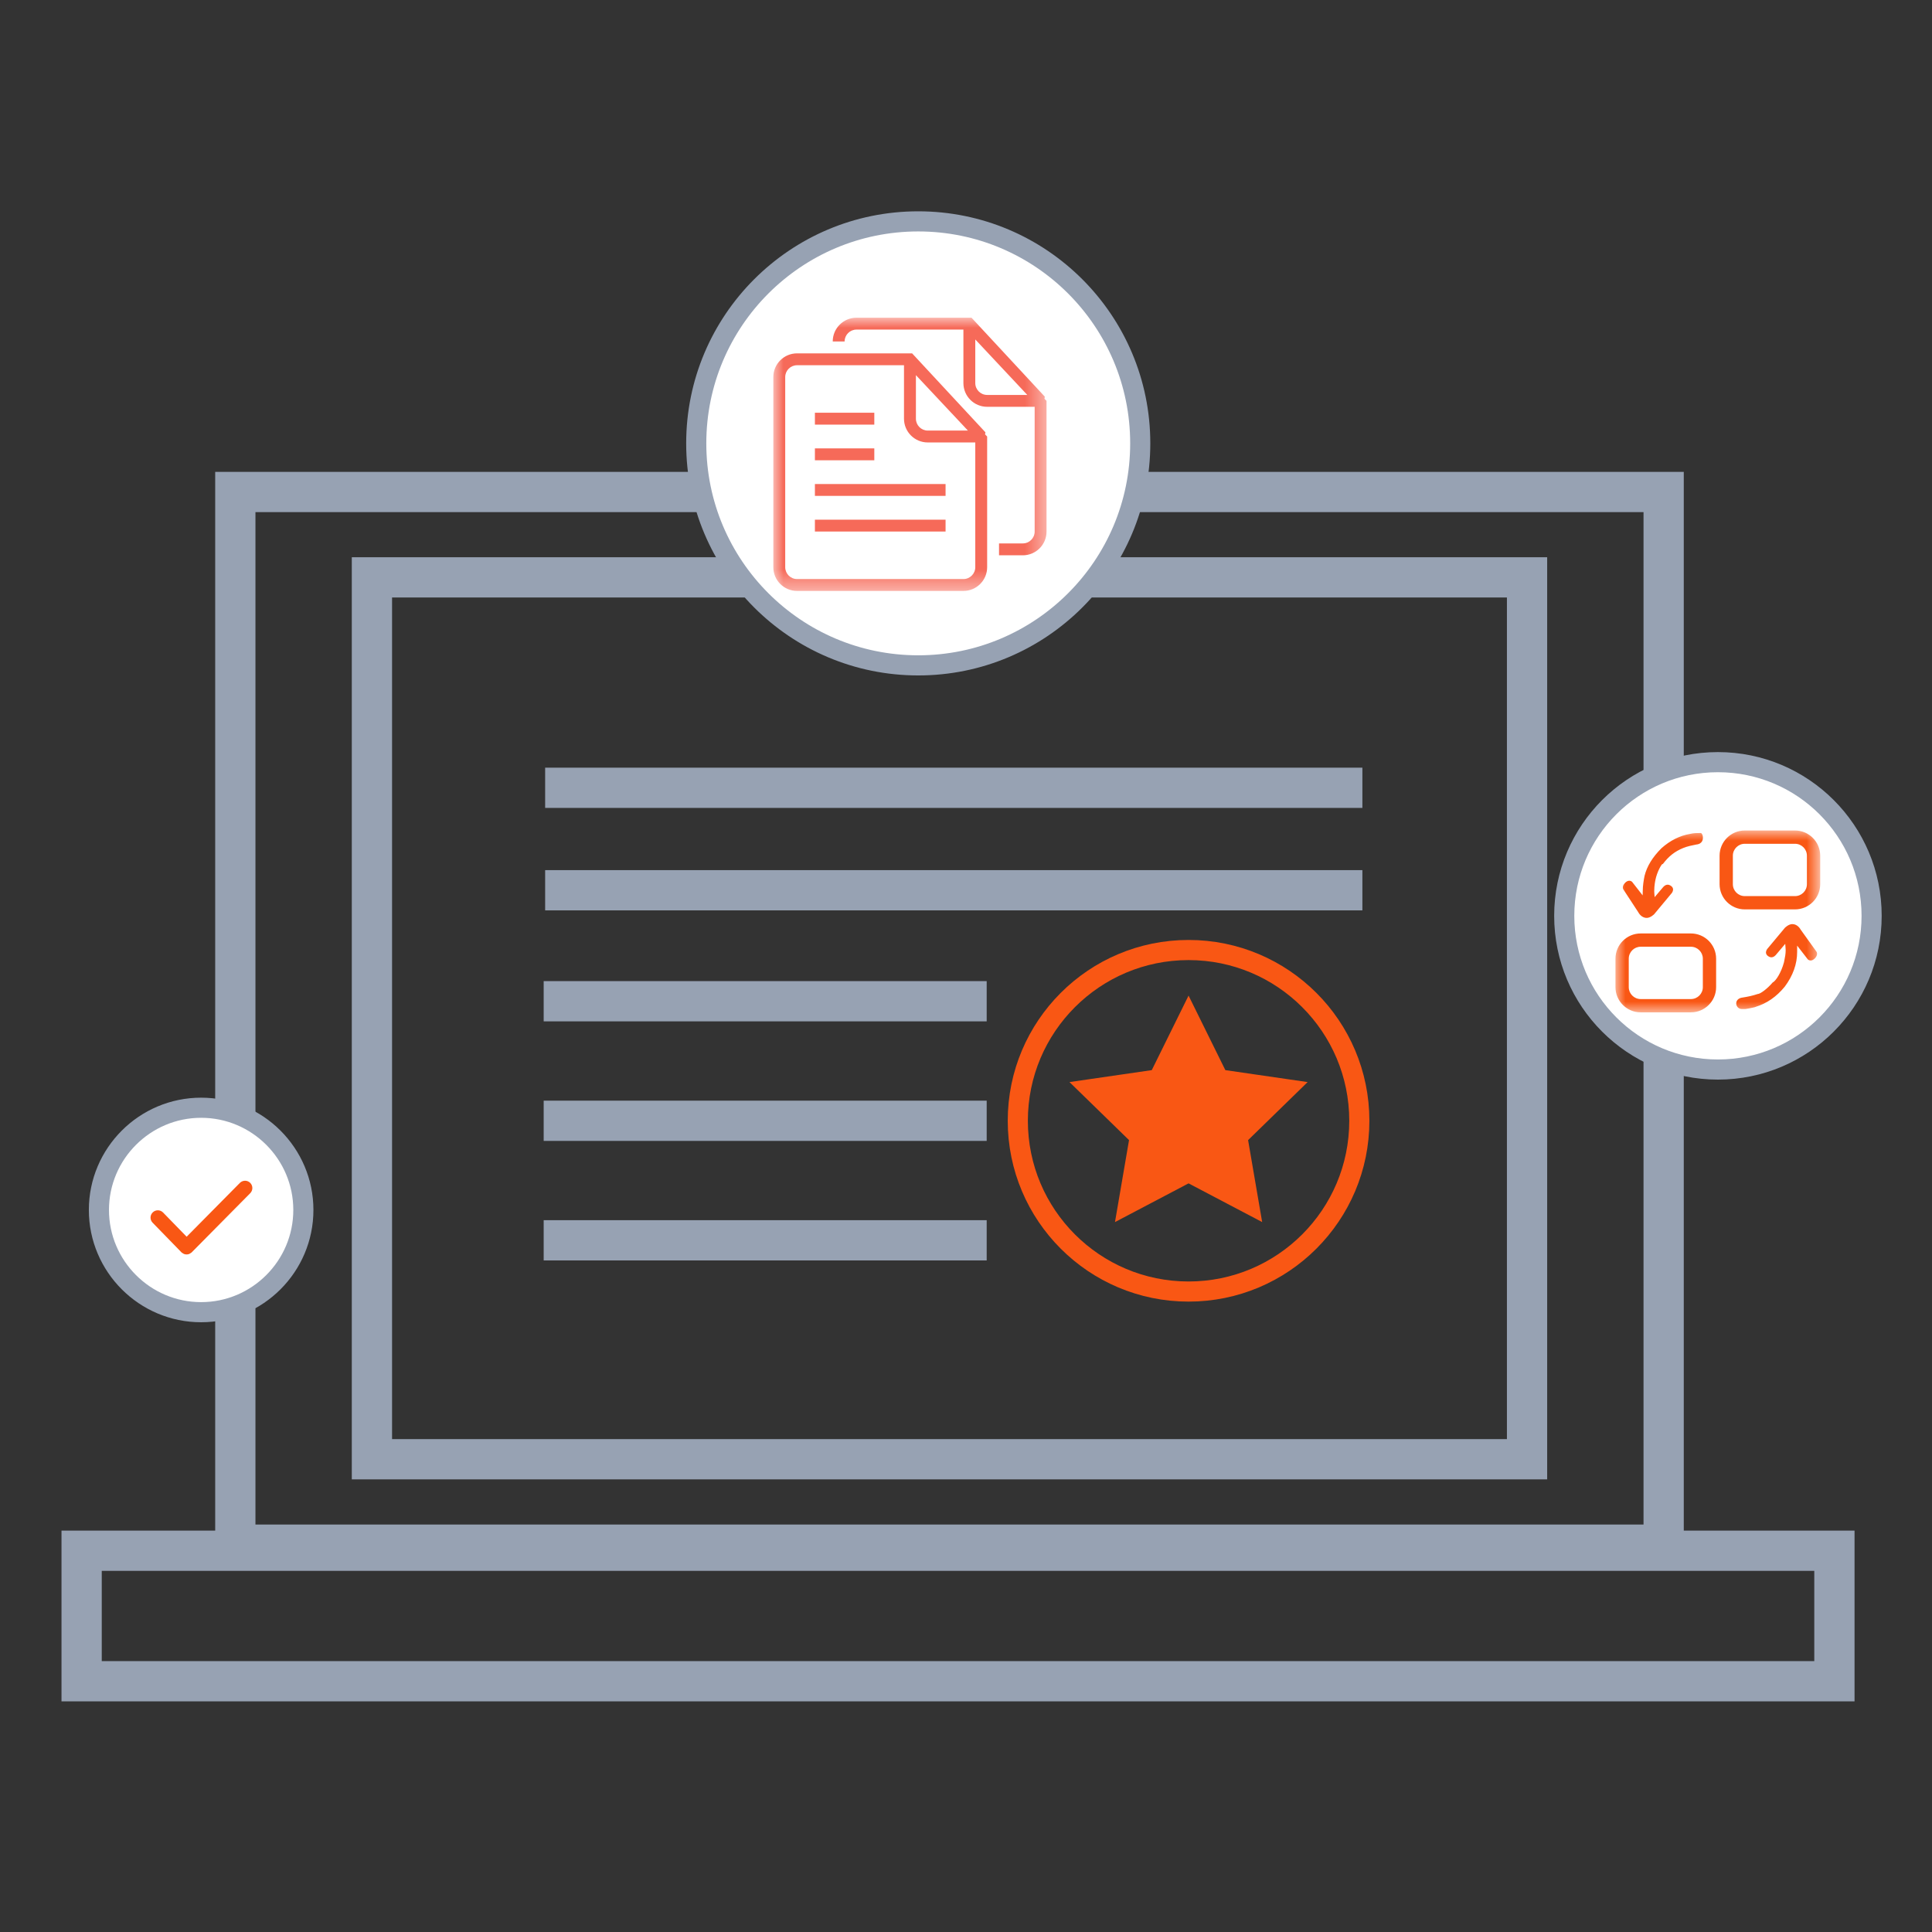 <?xml version="1.0" encoding="UTF-8"?>
<svg width="96px" height="96px" viewBox="0 0 96 96" version="1.1" xmlns="http://www.w3.org/2000/svg" xmlns:xlink="http://www.w3.org/1999/xlink">
    <rect x="0" y="0" width="96" height="96" fill="#333333" stroke="none"/>
    <!-- Generator: Sketch 49 (51002) - http://www.bohemiancoding.com/sketch -->
    <title>faqi/ic_1</title>
    <desc>Created with Sketch.</desc>
    <defs>
        <polygon id="path-1" points="0 0 13.576 0 13.576 13.576 0 13.576"></polygon>
        <polygon id="path-3" points="0.002 0.001 10.173 0.001 10.173 9.037 0.002 9.037"></polygon>
    </defs>
    <g id="Symbols" stroke="none" stroke-width="1" fill="none" fill-rule="evenodd">
        <g id="faqi/ic_1">
            <g id="Group-8">
                <g transform="translate(3, 11)">
                    <rect id="Rectangle-36" stroke="#97A2B3" stroke-width="2" x="8.693" y="13.447" width="70.973" height="52.306"></rect>
                    <rect id="Rectangle-36-Copy-2" stroke="#97A2B3" stroke-width="2" x="15.481" y="17.689" width="57.397" height="43.82"></rect>
                    <rect id="Rectangle-36-Copy" stroke="#97A2B3" stroke-width="2" x="1.056" y="66.055" width="87.095" height="6.485"></rect>
                    <path d="M25.088,28.145 L63.696,28.145" id="Line-3" stroke="#97A2B3" stroke-width="2" stroke-linecap="square"></path>
                    <path d="M25.088,33.236 L63.696,33.236" id="Line-3-Copy" stroke="#97A2B3" stroke-width="2" stroke-linecap="square"></path>
                    <path d="M25.015,38.751 L45.028,38.751" id="Line-3-Copy-2" stroke="#97A2B3" stroke-width="2" stroke-linecap="square"></path>
                    <path d="M25.015,44.691 L45.028,44.691" id="Line-3-Copy-3" stroke="#97A2B3" stroke-width="2" stroke-linecap="square"></path>
                    <circle id="Oval" stroke="#F95714" cx="56.059" cy="44.691" r="8.485"></circle>
                    <polygon id="Star" stroke="#F95714" fill="#F95714" points="56.059 47.236 53.067 48.81 53.638 45.477 51.217 43.117 54.563 42.631 56.059 39.6 57.555 42.631 60.901 43.117 58.48 45.477 59.052 48.81"></polygon>
                    <path d="M25.015,50.63 L45.028,50.63" id="Line-3-Copy-4" stroke="#97A2B3" stroke-width="2" stroke-linecap="square"></path>
                    <circle id="Oval-5" stroke="#97A2B3" fill="#FFFFFF" cx="42.627" cy="11.031" r="11.031"></circle>
                    <circle id="Oval-5-Copy" stroke="#97A2B3" fill="#FFFFFF" cx="82.363" cy="34.508" r="7.637"></circle>
                    <g id="Page-1" transform="translate(35.426, 4.787)">
                        <mask id="mask-2" fill="white">
                            <use xlink:href="#path-1"></use>
                        </mask>
                        <g id="Clip-2"></g>
                        <path d="M2.066,8.854 L8.559,8.854 L8.559,8.264 L2.066,8.264 L2.066,8.854 Z M10.625,3.837 C10.3,3.837 10.035,3.573 10.035,3.246 L10.035,1.08 L12.62,3.837 L10.625,3.837 Z M13.473,4.027 L13.49,3.923 L9.848,0 L4.132,0 C3.48,0 2.952,0.528 2.952,1.181 L3.542,1.181 C3.542,0.855 3.806,0.59 4.132,0.59 L9.445,0.59 L9.445,3.246 C9.445,3.899 9.972,4.427 10.625,4.427 L12.986,4.427 L12.986,10.625 C12.986,10.951 12.722,11.215 12.396,11.215 L11.215,11.215 L11.215,11.806 L12.396,11.806 C13.048,11.806 13.576,11.277 13.576,10.625 L13.576,4.132 L13.473,4.027 Z M2.066,10.625 L8.559,10.625 L8.559,10.035 L2.066,10.035 L2.066,10.625 Z M2.066,7.083 L5.018,7.083 L5.018,6.493 L2.066,6.493 L2.066,7.083 Z M10.035,12.396 C10.035,12.722 9.771,12.986 9.445,12.986 L1.18,12.986 C0.855,12.986 0.591,12.722 0.591,12.396 L0.591,2.951 C0.591,2.625 0.855,2.361 1.18,2.361 L6.493,2.361 L6.493,5.018 C6.493,5.669 7.022,6.198 7.674,6.198 L10.035,6.198 L10.035,12.396 L10.035,12.396 Z M7.084,2.852 L9.669,5.608 L7.675,5.608 C7.349,5.608 7.085,5.343 7.085,5.018 L7.085,2.852 L7.084,2.852 Z M10.539,5.694 L6.896,1.771 L1.18,1.771 C0.528,1.771 0,2.299 0,2.951 L0,12.396 C0,13.048 0.528,13.576 1.18,13.576 L9.445,13.576 C10.098,13.576 10.625,13.048 10.625,12.396 L10.625,5.903 L10.522,5.798 L10.539,5.694 Z M2.066,5.312 L5.018,5.312 L5.018,4.722 L2.066,4.722 L2.066,5.312 Z" id="Fill-1" fill="#F66A59" mask="url(#mask-2)"></path>
                    </g>
                    <g id="Page-1" transform="translate(77.272, 30.266)">
                        <mask id="mask-4" fill="white">
                            <use xlink:href="#path-3"></use>
                        </mask>
                        <g id="Clip-2"></g>
                        <path d="M5.833,1.254 C5.833,0.926 6.099,0.661 6.425,0.661 L8.921,0.661 C9.249,0.661 9.513,0.928 9.513,1.254 L9.513,2.669 C9.513,2.997 9.246,3.261 8.921,3.261 L6.425,3.261 C6.097,3.261 5.833,2.995 5.833,2.669 L5.833,1.254 Z M8.921,0.001 L6.425,0.001 C5.733,0.001 5.173,0.564 5.173,1.254 L5.173,2.669 C5.173,3.361 5.735,3.921 6.425,3.921 L8.921,3.921 C9.613,3.921 10.173,3.358 10.173,2.669 L10.173,1.254 C10.173,0.562 9.613,0.001 8.921,0.001 Z M0.66,6.37 C0.66,6.042 0.927,5.777 1.252,5.777 L3.748,5.777 C4.076,5.777 4.341,6.044 4.341,6.37 L4.341,7.785 C4.341,8.113 4.074,8.377 3.748,8.377 L1.252,8.377 C0.925,8.377 0.66,8.11 0.66,7.785 L0.66,6.37 Z M3.748,5.117 L1.252,5.117 C0.561,5.117 -6.5692183e-06,5.68 -6.5692183e-06,6.37 L-6.5692183e-06,7.785 C-6.5692183e-06,8.477 0.563,9.037 1.252,9.037 L3.748,9.037 C4.44,9.037 5.001,8.474 5.001,7.785 L5.001,6.37 C5.001,5.678 4.44,5.117 3.748,5.117 Z M1.137,4.068 C1.148,4.091 1.284,4.344 1.553,4.344 C1.736,4.344 1.913,4.17 1.922,4.161 L2.801,3.105 C2.803,3.101 2.882,3.001 2.858,2.89 C2.842,2.82 2.79,2.764 2.704,2.721 C2.668,2.703 2.631,2.694 2.595,2.694 C2.462,2.694 2.374,2.811 2.369,2.814 L1.946,3.313 C1.942,3.252 1.937,3.198 1.933,3.15 C1.928,3.103 1.926,3.067 1.926,3.046 L1.926,3.004 C1.926,2.732 1.978,2.486 1.983,2.474 L1.985,2.463 L1.983,2.461 C2.075,2.022 2.286,1.69 2.333,1.663 L2.347,1.676 L2.362,1.656 C2.647,1.279 2.955,1.037 3.364,0.872 C3.581,0.783 3.805,0.74 4.017,0.698 C4.338,0.666 4.35,0.417 4.345,0.34 C4.341,0.236 4.293,0.126 4.234,0.126 C4.06,0.126 3.879,0.126 3.703,0.171 C3.203,0.254 2.713,0.499 2.286,0.881 C1.84,1.326 1.564,1.776 1.445,2.255 C1.404,2.461 1.356,2.732 1.356,3.006 C1.356,3.019 1.356,3.042 1.354,3.069 C1.352,3.11 1.35,3.162 1.35,3.225 L0.825,2.551 C0.823,2.549 0.771,2.497 0.685,2.497 C0.617,2.497 0.549,2.531 0.484,2.594 C0.296,2.782 0.389,2.924 0.393,2.931 L1.137,4.068 Z M9.201,4.925 C9.188,4.9 9.052,4.652 8.787,4.652 C8.604,4.652 8.428,4.826 8.419,4.835 L7.539,5.89 C7.537,5.895 7.458,5.994 7.483,6.105 C7.499,6.175 7.551,6.232 7.637,6.275 C7.673,6.293 7.709,6.302 7.745,6.302 C7.879,6.302 7.967,6.184 7.971,6.182 L8.435,5.633 C8.439,5.714 8.446,5.789 8.451,5.843 C8.455,5.89 8.457,5.927 8.457,5.947 C8.457,6.132 8.426,6.286 8.39,6.465 C8.383,6.496 8.376,6.526 8.371,6.557 C8.236,7.055 7.974,7.473 7.811,7.554 L7.806,7.557 L7.804,7.561 C7.533,7.878 7.189,8.124 7.074,8.124 L7.069,8.124 L7.065,8.126 C6.809,8.212 6.599,8.255 6.323,8.3 C6.075,8.325 5.995,8.481 6,8.606 C6.007,8.734 6.106,8.872 6.28,8.872 L6.459,8.872 C6.588,8.854 6.714,8.827 6.798,8.809 C6.918,8.782 6.954,8.775 6.965,8.764 C7.528,8.59 7.998,8.262 8.408,7.765 C8.819,7.217 9.027,6.634 9.027,6.037 L9.027,5.972 C9.027,5.906 9.029,5.818 9.027,5.721 L9.558,6.406 C9.561,6.408 9.613,6.46 9.699,6.46 C9.766,6.46 9.834,6.426 9.9,6.363 C10.087,6.175 9.995,6.033 9.99,6.026 L9.201,4.925 Z" id="Fill-1" fill="#F95714" mask="url(#mask-4)"></path>
                    </g>
                    <g id="Page-1" transform="translate(1.915, 44.043)">
                        <path d="M5.079,10.159 C2.279,10.159 1.17037796e-05,7.88 1.17037796e-05,5.079 C1.17037796e-05,2.279 2.279,1.170378e-05 5.079,1.170378e-05 C7.88,1.170378e-05 10.159,2.279 10.159,5.079 C10.159,7.88 7.88,10.159 5.079,10.159" id="Path" stroke="#97A2B3" fill="#FFFFFF"></path>
                        <path d="M7.517,3.732 C7.375,3.591 7.145,3.593 7.004,3.735 L4.359,6.409 L3.188,5.206 C3.048,5.062 2.818,5.06 2.675,5.199 C2.531,5.339 2.528,5.569 2.668,5.712 L4.097,7.18 C4.097,7.181 4.099,7.181 4.099,7.182 C4.1,7.183 4.101,7.185 4.101,7.185 C4.124,7.208 4.153,7.222 4.179,7.237 C4.193,7.244 4.205,7.257 4.219,7.263 C4.263,7.281 4.31,7.29 4.356,7.29 C4.403,7.29 4.449,7.281 4.492,7.264 C4.506,7.258 4.517,7.246 4.531,7.239 C4.558,7.224 4.586,7.21 4.609,7.187 C4.61,7.187 4.61,7.185 4.611,7.185 C4.612,7.183 4.613,7.183 4.614,7.182 L7.519,4.246 C7.661,4.103 7.659,3.873 7.517,3.732" id="Path" fill="#F95714"></path>
                    </g>
                </g>
            </g>
        </g>
    </g>
</svg>